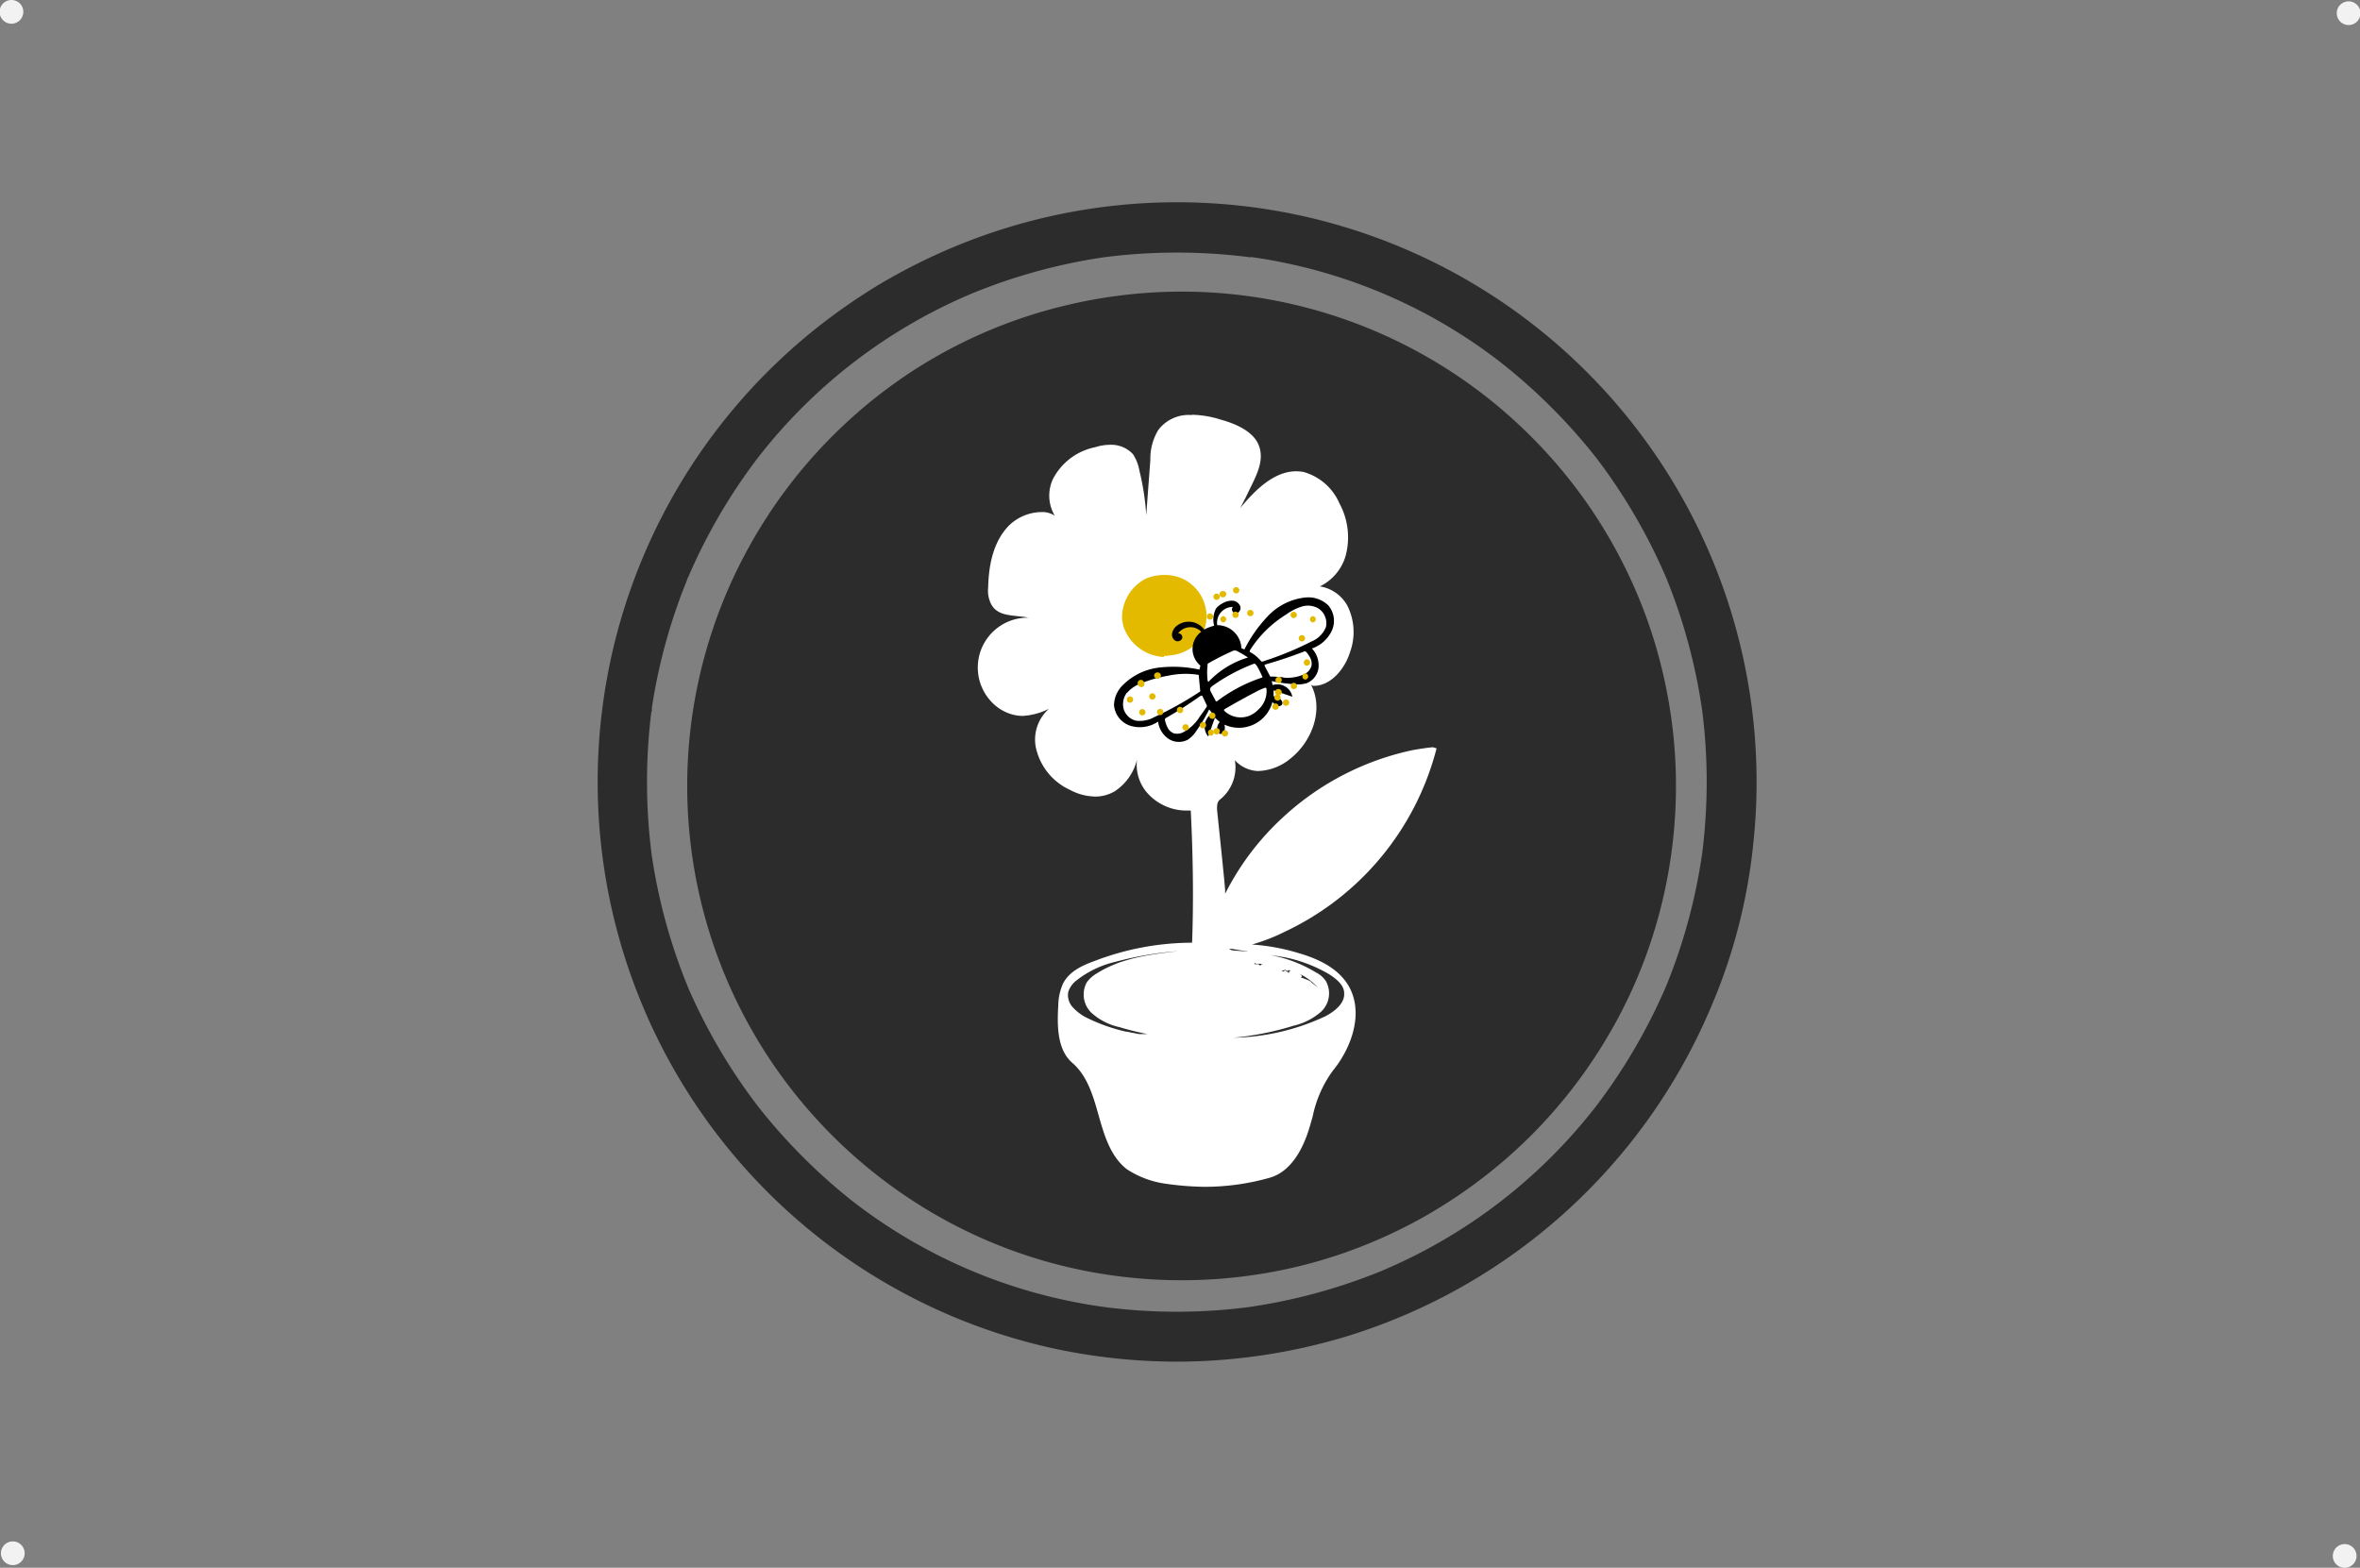 <svg xmlns="http://www.w3.org/2000/svg" viewBox="0 0 298.56 198.33"><rect x="0" y="0" width="298.56" height="198.33" fill="#808080" stroke="none"/><defs><style>.cls-1{fill:#2c2c2c;}.cls-2{fill:#e4ba00;}.cls-3{fill:#fff;}.cls-4{fill:#f2f2f2;}</style></defs><g id="flower"><path class="cls-1" d="M121.72,32a74.53,74.53,0,0,0-9.66,4.85,75.44,75.44,0,0,0-8.77,6.2,73.37,73.37,0,0,0,31.35,128.47,74.55,74.55,0,0,0,15.12,1.57h0a74.48,74.48,0,0,0,21.74-3.28,73.43,73.43,0,0,0,45.7-41.26,70.53,70.53,0,0,0,5.52-21.33A73.32,73.32,0,0,0,121.72,32Zm37.4,1.34a66.6,66.6,0,0,1,31.71,13.41,72.34,72.34,0,0,1,12.07,12.1A71.88,71.88,0,0,1,211.7,74a71.35,71.35,0,0,1,4.53,16.78,71.72,71.72,0,0,1,0,17.93,70.93,70.93,0,0,1-4.57,16.87,71.75,71.75,0,0,1-8.9,15.24,67.43,67.43,0,0,1-27.15,20.81,71.2,71.2,0,0,1-16.86,4.57,71,71,0,0,1-18,0,66.68,66.68,0,0,1-32.14-13.51A72.17,72.17,0,0,1,96.78,140.8,71.5,71.5,0,0,1,88,125.92a71.29,71.29,0,0,1-4.66-16.83,72.1,72.1,0,0,1,0-18.68A71.12,71.12,0,0,1,88,73.71a71.54,71.54,0,0,1,8.66-14.84A67.3,67.3,0,0,1,123.74,38a71.12,71.12,0,0,1,16.7-4.61,72.1,72.1,0,0,1,18.68,0Zm16.27,4.42.34.15-.34-.15Zm-51.23,0-.29.13.29-.13Zm78.38,20.62.27.35-.27-.35ZM87.92,73.84c0,.1-.08.19-.13.29,0-.1.09-.19.13-.29ZM83.36,90.49c0,.16,0,.31-.07.47,0-.16,0-.31.07-.47Zm-.07,18,.06.39-.06-.39Zm4.5,16.83.15.34-.15-.34ZM203,140.47l-.15.19.15-.19Zm-12.29,12.35-.25.19.25-.19Z" transform="translate(-0.88 -0.83)"/><path class="cls-1" d="M150.41,37.72a63.16,63.16,0,0,0-14.21,1.63,62,62,0,0,0-19.23,8A62.92,62.92,0,0,0,95.89,69.56a62.43,62.43,0,0,0,5.51,69.58,62.9,62.9,0,0,0,15.23,13.77,61.82,61.82,0,0,0,19.15,8.17,63.08,63.08,0,0,0,25.38.78,61.39,61.39,0,0,0,10.3-2.72,63.09,63.09,0,0,0,9.43-4.3,64,64,0,0,0,8.52-5.75,62.41,62.41,0,0,0,13.71-15.27,61.68,61.68,0,0,0,8.11-19.18A62.52,62.52,0,0,0,212.48,93a64.29,64.29,0,0,0-2.12-10.41,62.45,62.45,0,0,0-15.71-26.46,62.39,62.39,0,0,0-16.72-12,62.53,62.53,0,0,0-27.52-6.41Z" transform="translate(-0.88 -0.83)"/><path class="cls-2" d="M144.05,77.62a1.16,1.16,0,0,0,2.32,0,1.16,1.16,0,1,0-2.32,0Z" transform="translate(-0.88 -0.83)"/><path class="cls-2" d="M146.52,71.44a4.62,4.62,0,0,0-1.25.48,5,5,0,0,0-1.73,1.72,3.94,3.94,0,0,0-.44.84l-.07.06a3.56,3.56,0,0,0-.85,1.56,9.2,9.2,0,0,0-.28,2.77,6.38,6.38,0,0,0,.66,2.78,6,6,0,0,0,2.17,2.09c.33.27.65.54,1,.79a2.19,2.19,0,0,0,.4.21,8,8,0,0,0,1.05.43,6.25,6.25,0,0,0,4.22-.6,4.82,4.82,0,0,0,2.44-3.2,14.9,14.9,0,0,0,.31-2.58,5.55,5.55,0,0,0-.19-2.07,10.73,10.73,0,0,0-.92-2,7,7,0,0,0-2.07-2.1l.58.45c-.15-.12-.3-.24-.44-.37a5.05,5.05,0,0,0-1.79-1.08,4.27,4.27,0,0,0-1.49-.24,9.51,9.51,0,0,0-1.31.11Z" transform="translate(-0.88 -0.83)"/><path class="cls-3" d="M151.69,53.34a4.82,4.82,0,0,0-4.28,1.89,7,7,0,0,0-1,3.77l-.3,4L145.89,66a31.91,31.91,0,0,0-.86-5.61,5.53,5.53,0,0,0-.81-2.09,3.74,3.74,0,0,0-2.94-1.2,6.24,6.24,0,0,0-1.83.3,7.74,7.74,0,0,0-5.39,4.08,5,5,0,0,0,.26,4.6,2.77,2.77,0,0,0-1.65-.47,6,6,0,0,0-4.1,1.66c-1.72,1.72-2.6,4.31-2.68,7.9a3.74,3.74,0,0,0,.44,2.2c.68,1.13,1.91,1.26,3.2,1.4.47.05,1,.1,1.46.2h0a6.31,6.31,0,0,0-4.1,11.19,5.7,5.7,0,0,0,2.22,1.1,5.5,5.5,0,0,0,1.09.14,8.38,8.38,0,0,0,3.39-.91,5.2,5.2,0,0,0-1.7,4.72,7.67,7.67,0,0,0,4.34,5.54,7,7,0,0,0,3.22.85,4.79,4.79,0,0,0,2.47-.68,6.65,6.65,0,0,0,2.8-4,5.44,5.44,0,0,0,1.16,4.06,6.62,6.62,0,0,0,5,2.39l.64,0c.3,5.87.36,11.5.17,16.72h-.12a34.47,34.47,0,0,0-12.21,2.31c-1.54.55-3.22,1.32-4,2.86a7.09,7.09,0,0,0-.6,2.78c-.17,2.81-.08,5.64,1.79,7.26s2.6,4.09,3.28,6.51c.74,2.61,1.51,5.3,3.6,6.93a11.9,11.9,0,0,0,4.85,1.83,37.21,37.21,0,0,0,5,.4,30.25,30.25,0,0,0,8.1-1.11c2.83-.73,4.32-3.72,5.07-6.1.18-.57.34-1.14.5-1.71a14.81,14.81,0,0,1,2.51-5.72c2.46-3,4-7.45,2-10.83-1.1-1.84-3.13-3.17-6.21-4.07a26,26,0,0,0-6-1.11,1,1,0,0,0,.25-.07,23.91,23.91,0,0,0,3.9-1.54,35.36,35.36,0,0,0,19.22-23.21l-.47-.14c-.7.06-1.48.18-2.53.36a34.77,34.77,0,0,0-16.48,8.55,33.75,33.75,0,0,0-7.27,9.63l0-.47-.12-1.37-.31-3.09-.56-5.38c-.07-.65-.07-1.3.34-1.61A5.23,5.23,0,0,0,157.1,97,4.17,4.17,0,0,0,160,98.37a6.7,6.7,0,0,0,4.22-1.65c2.6-2.09,4.21-6.13,2.48-9.33a.44.44,0,0,0,.4.2c2.14,0,3.92-2.14,4.57-4.26a7.42,7.42,0,0,0-.36-5.92,4.85,4.85,0,0,0-3.46-2.4l.15-.07a6.24,6.24,0,0,0,3.09-3.71,9,9,0,0,0-.75-6.7,7,7,0,0,0-4.58-4,5.67,5.67,0,0,0-.9-.08c-2.87,0-5.28,2.48-7.07,4.64l.68-1.32.48-1c1-2,1.87-3.77,1.19-5.57s-2.94-2.76-4.78-3.27a12.86,12.86,0,0,0-3.7-.63Zm-3.61,30.6h0a5.7,5.7,0,0,1-5.12-4c0-.18-.09-.45-.12-.71s0-.43,0-.64a5.54,5.54,0,0,1,3-4.56,5.7,5.7,0,0,1,2.31-.46,5.21,5.21,0,0,1,5.31,5.93,5.06,5.06,0,0,1-.69,2,4.81,4.81,0,0,1-1.31,1.36,5.4,5.4,0,0,1-2.39.86,5.87,5.87,0,0,1-.94.09l0,.13Zm10.63,37.28c-.58-.06-1.14-.1-1.68-.14a1,1,0,0,1-.65-.22l.32,0c.68.13,1.35.23,2,.33Zm-12,10.43-.19,0-.25,0-.27,0-.27,0-.37,0-.38,0-.53-.11-.47-.08a4,4,0,0,0-.65-.12,22.07,22.07,0,0,1-4.85-1.7,5.87,5.87,0,0,1-1.84-1.34,2.23,2.23,0,0,1-.61-2,2.94,2.94,0,0,1,1-1.41,12.49,12.49,0,0,1,4.95-2.38,42.75,42.75,0,0,1,7.91-1.35c-3.54.41-7.18.86-10.3,2.84a4,4,0,0,0-1.23,1.12,3.21,3.21,0,0,0,.6,3.84,7.77,7.77,0,0,0,3.54,1.81,36.38,36.38,0,0,0,4.21,1Zm10.22.46a37.36,37.36,0,0,0,7.6-1.52,8,8,0,0,0,3.53-1.82,3.18,3.18,0,0,0,.55-3.83,3.24,3.24,0,0,0-1.25-1.09,17.12,17.12,0,0,0-5.83-2.21c1,.13,1.81.27,2.55.44a18.44,18.44,0,0,1,4.85,1.94c1.3.8,2,1.6,2,2.46.08,1.32-1.24,2.31-2.37,2.91a28.71,28.71,0,0,1-11.63,2.72Zm2.65-9.31,0-.15.22.11a6.39,6.39,0,0,1,.68,0h.16a.44.44,0,0,0-.32.24c-.14-.14-.23-.2-.33-.2a1.73,1.73,0,0,1-.37,0Zm-11.88.08-.27,0c-.29,0-.48,0-.55-.12l.25.05.19,0,.38.09Zm-2.44.35h0l.21-.18c-.07.11,0,.19,0,.21l-.76,0-.28-.19.2,0a2.68,2.68,0,0,1,.59.06l.05,0Zm17.79.39a1.26,1.26,0,0,0,.47-.12c0,.13.11.15.18.15a.5.5,0,0,0,.27-.11l.21.13-.18,0a1,1,0,0,0-.09.31.31.31,0,0,0-.34-.25c0-.07-.05-.13-.13-.13l-.21.14a1.35,1.35,0,0,1-.26-.15Zm-19.7.08h0a.7.7,0,0,0,.36-.11.11.11,0,0,0,0,.15l-.26,0-.53-.12-.2,0,.32,0,.29,0Zm24.25,2.06-.82-.66a1.2,1.2,0,0,0-.11-.12l-.33-.17-.93-.35c.15,0,.17-.11.15-.2a1.17,1.17,0,0,0-.28-.23,7.58,7.58,0,0,1,2.32,1.73Zm-28.43.17a5.4,5.4,0,0,1,1.32-1.19l.19-.12.07.23-.32.22a1.1,1.1,0,0,0-.47.2,4.15,4.15,0,0,0-.49.35,1.27,1.27,0,0,1-.3.31Zm10.64,6.16-1.43-.11-.61-.13-.26,0-.12,0c.8.13,1.61.24,2.42.32Z" transform="translate(-0.88 -0.83)"/><path class="cls-3" d="M146.38,122.3l-.08,0,0,0-.28-.1c-.21,0-.44-.08-.66-.11a2,2,0,0,0-.87.16,4.8,4.8,0,0,1-.76.24h-.18a2,2,0,0,0-.77.06,2.75,2.75,0,0,0-.71.3,2.33,2.33,0,0,0-.7.62h0l-.15.19h0c-.2.11-.41.19-.6.31a7.42,7.42,0,0,0-.64.46.8.8,0,0,0-.13.13,1.7,1.7,0,0,0-.41.15,1.75,1.75,0,0,0-.68.67,1.9,1.9,0,0,0,0,1.82,1.5,1.5,0,0,0,.55.54,1.53,1.53,0,0,0,.75.2,1.17,1.17,0,0,0,.67-.16,1.14,1.14,0,0,0,.46-.31,1.41,1.41,0,0,0,.34-.59.75.75,0,0,0,0-.26l.13-.1a5.28,5.28,0,0,1,.53-.27l-.33.14.48-.22a5.89,5.89,0,0,0,.58-.24c.43-.15.88-.27,1.32-.4.22-.07.44-.15.67-.21l.38-.13.25-.11h.16a2.29,2.29,0,0,0,1-.26,3.22,3.22,0,0,0,.7-.45l.36,0h0l.46.16a2,2,0,0,0,.41.14,4,4,0,0,0,.49,0,1.36,1.36,0,0,0,.59-.12c.16-.06.3-.15.45-.22l0,0a6,6,0,0,1,.73,0l.34.08c.2.11.37.25.56.38a.38.38,0,0,0,.53-.14.39.39,0,0,0-.14-.54,6.1,6.1,0,0,0-.59-.4,2.11,2.11,0,0,0-.61-.16c-.3,0-.6,0-.89,0h0a1.75,1.75,0,0,0-.56,0l.13,0a1.41,1.41,0,0,1-.29,0,.9.9,0,0,1-.22-.06l-.18-.09c-.05,0-.09-.11-.14-.17l-.18-.15a1.15,1.15,0,0,0-.24-.35.86.86,0,0,0-.28-.2l-.08-.08-.1-.11a1.26,1.26,0,0,0-.92-.4,1.34,1.34,0,0,0-.93.38Zm1.69-.06.08.06-.08-.06Zm.89.87h0c0,.06,0,.12.07.17s-.05-.12-.07-.17Zm.57.41h0Zm-1.79.72h0Zm0,0Zm0,0Zm.11.07-.17,0,.17,0Zm-.18,0h0Zm-.29,0h0Zm3.79,0h0ZM139.43,126h0l0,0,0,0Zm0,0a2.51,2.51,0,0,1,0,.27,2.51,2.51,0,0,0,0-.27Zm1.72,1.5-.2.16h0l-.06,0a2,2,0,0,0,.25-.18Z" transform="translate(-0.88 -0.83)"/><path d="M154.64,77.92a2.51,2.51,0,0,1,.89-.76,2.36,2.36,0,0,1,1.25-.34,1.11,1.11,0,0,1,1,.71.7.7,0,0,1-.54.91c-.41,0-.7-.6-.37-.83a2,2,0,0,0-2,2.31,3.05,3.05,0,0,1,3.06,2.92l.38.15a17.3,17.3,0,0,1,3.06-4.31A7.6,7.6,0,0,1,166,76.42a3.62,3.62,0,0,1,2.92,1,3,3,0,0,1,.43,3.23,4.35,4.35,0,0,1-2.5,2.22,3.14,3.14,0,0,1,.84,2.38,2.42,2.42,0,0,1-1.48,2,3.85,3.85,0,0,1-1.55.14,20,20,0,0,1-2.9-.4l.12.51a1.92,1.92,0,0,1,2.49,1.47L162,88.16v.76a1.26,1.26,0,0,1,1,.53.54.54,0,0,1,.12.34c0,.28-.36.43-.63.35a1.38,1.38,0,0,1-.63-.52,4.39,4.39,0,0,1-6.08,2.88,1.49,1.49,0,0,1,0,.81.52.52,0,0,1-.64.34.59.59,0,0,1-.28-.48,1.29,1.29,0,0,1,.33-1l-.61-.54L153.73,94a1.93,1.93,0,0,1,.52-2.92l-.4-.5a20,20,0,0,1-1.59,2.67,3.83,3.83,0,0,1-1.09,1.14,2.39,2.39,0,0,1-2.47-.1,3.07,3.07,0,0,1-1.31-2.17,4.15,4.15,0,0,1-3.5.53A3,3,0,0,1,141.81,90,3.69,3.69,0,0,1,143,87.43a7.73,7.73,0,0,1,4.54-2.15,15.51,15.51,0,0,1,5.08.26l.12-.51a2.71,2.71,0,0,1,.11-4.28,1.93,1.93,0,0,0-2.93.21.49.49,0,0,1,.51.64.63.63,0,0,1-.85.29.89.89,0,0,1-.43-.86,1.57,1.57,0,0,1,.44-.89,2.44,2.44,0,0,1,3.63.33,5.65,5.65,0,0,1,1.26-.48,3,3,0,0,1,.19-2.07Zm13.81.75a2.33,2.33,0,0,0-.85-.91,2.69,2.69,0,0,0-2.12-.17,7.09,7.09,0,0,0-1.92,1,14.28,14.28,0,0,0-4.55,4.5c0,.07-.07.18,0,.22a4.84,4.84,0,0,1,1.4,1.15c.09.1.25.07.37,0a40.72,40.72,0,0,0,6-2.47,3.33,3.33,0,0,0,1.83-1.8,2.12,2.12,0,0,0-.2-1.56Zm-25,9.78a2.4,2.4,0,0,0-.41,2.1A2.16,2.16,0,0,0,144.58,92a3.78,3.78,0,0,0,2.29-.43,43.82,43.82,0,0,0,5.76-3.21s.07,0,.08-.07a.17.17,0,0,0,0-.12l-.17-1.83a.13.13,0,0,0,0-.09.2.2,0,0,0-.13-.06,10.52,10.52,0,0,0-3.79.13,16.18,16.18,0,0,0-3.48,1,4.08,4.08,0,0,0-1.67,1.15Zm5.77,5.1a1.68,1.68,0,0,0,1.3-.06,5.47,5.47,0,0,0,2.14-2c.29-.39.57-.79.84-1.19a.22.22,0,0,0,.05-.11.28.28,0,0,0,0-.13L153,88.9a.14.14,0,0,0-.16-.06.38.38,0,0,0-.17.08c-1.4,1-2.85,1.92-4.34,2.77-.09.06-.08.19-.06.29a3.53,3.53,0,0,0,.33.91,1.4,1.4,0,0,0,.68.66Zm14-7a5.22,5.22,0,0,0,2.69-.44,1.68,1.68,0,0,0,.87-1,1.5,1.5,0,0,0-.08-.91,3.41,3.41,0,0,0-.48-.79c-.08-.1-.2-.22-.33-.17q-2.4.93-4.89,1.64c-.06,0-.14.06-.14.12a.14.14,0,0,1,0,.06l.66,1.25a.28.28,0,0,0,.08.11.29.29,0,0,0,.16,0c.48,0,1,.07,1.44.09ZM154,88.23l.64,1.2c0,.08.13.17.19.12a19.61,19.61,0,0,1,5.7-3c.08,0,.06-.14,0-.22-.13-.29-.27-.58-.42-.86a2.59,2.59,0,0,0-.38-.59.23.23,0,0,0-.1-.07.2.2,0,0,0-.15,0,23.11,23.11,0,0,0-5.21,2.79,1.6,1.6,0,0,0-.26.26.39.39,0,0,0,0,.36Zm7-.35s0-.06,0-.06h-.05a9.68,9.68,0,0,0-1.35.62c-1.3.68-2.59,1.4-3.86,2.14,0,0,0,0,0,.06s0,.06,0,.09a3,3,0,0,0,3.29.61,3.62,3.62,0,0,0,1.06-.76,3.12,3.12,0,0,0,1-2.7Zm-3.9-4.76a.58.58,0,0,0-.31.08,31.75,31.75,0,0,0-3,1.52.38.38,0,0,0-.14.11.42.42,0,0,0,0,.16,7.88,7.88,0,0,0,0,1.88.27.27,0,0,0,.11.22,11.37,11.37,0,0,1,5-3.08,12.63,12.63,0,0,0-1.37-.81.53.53,0,0,0-.24-.08Z" transform="translate(-0.88 -0.83)"/><path class="cls-2" d="M155.16,76a.39.39,0,0,0,.39.39.4.4,0,1,0,0-.79.39.39,0,0,0-.39.4Z" transform="translate(-0.88 -0.83)"/><path class="cls-2" d="M156.87,75.44a.4.4,0,1,0,.79,0,.4.4,0,0,0-.79,0Z" transform="translate(-0.88 -0.83)"/><path class="cls-2" d="M156.79,78.67a.4.4,0,0,0,.79,0,.4.4,0,1,0-.79,0Z" transform="translate(-0.88 -0.83)"/><path class="cls-2" d="M158.66,78.45a.4.4,0,0,0,.79,0,.4.4,0,1,0-.79,0Z" transform="translate(-0.88 -0.83)"/><path class="cls-2" d="M154.39,76.32a.4.4,0,1,0,.4-.4.4.4,0,0,0-.4.4Z" transform="translate(-0.88 -0.83)"/><path class="cls-2" d="M155.27,79.18a.4.4,0,0,0,.4.39.4.4,0,0,0,0-.79.4.4,0,0,0-.4.4Z" transform="translate(-0.88 -0.83)"/><path class="cls-2" d="M153.55,78.76a.4.4,0,1,0,.79,0,.4.4,0,0,0-.79,0Z" transform="translate(-0.88 -0.83)"/><path class="cls-2" d="M152.39,79.11a.4.4,0,1,0,.39-.39.4.4,0,0,0-.39.39Z" transform="translate(-0.88 -0.83)"/><path class="cls-2" d="M155.45,93.67a.4.4,0,0,0,.79,0,.4.4,0,1,0-.79,0Z" transform="translate(-0.88 -0.83)"/><path class="cls-2" d="M154.4,93.28a.4.4,0,1,0,.79,0,.4.4,0,0,0-.79,0Z" transform="translate(-0.88 -0.83)"/><path class="cls-2" d="M153.85,91.31a.4.4,0,1,0,.79,0,.4.4,0,0,0-.79,0Z" transform="translate(-0.88 -0.83)"/><path class="cls-2" d="M152.67,92.51a.4.4,0,1,0,.79,0,.4.4,0,0,0-.79,0Z" transform="translate(-0.88 -0.83)"/><path class="cls-2" d="M153.7,93.5a.4.4,0,0,0,.4.4.4.4,0,0,0,0-.79.4.4,0,0,0-.4.39Z" transform="translate(-0.88 -0.83)"/><path class="cls-2" d="M161.85,90.16a.4.4,0,1,0,.79,0,.4.4,0,0,0-.79,0Z" transform="translate(-0.88 -0.83)"/><path class="cls-2" d="M162.1,89.13a.4.4,0,0,0,.79,0,.4.4,0,1,0-.79,0Z" transform="translate(-0.88 -0.83)"/><path class="cls-2" d="M163.18,89.78a.4.4,0,0,0,.79,0,.4.4,0,1,0-.79,0Z" transform="translate(-0.88 -0.83)"/><path class="cls-2" d="M164.17,87.55a.4.4,0,1,0,.79,0,.4.4,0,0,0-.79,0Z" transform="translate(-0.88 -0.83)"/><path class="cls-2" d="M162.24,86.92a.4.4,0,0,0,.79,0,.4.4,0,1,0-.79,0Z" transform="translate(-0.88 -0.83)"/><path class="cls-2" d="M162.18,88.4a.39.39,0,0,0,.39.39.4.4,0,1,0,0-.79.39.39,0,0,0-.39.4Z" transform="translate(-0.88 -0.83)"/><path class="cls-2" d="M164.15,78.56a.4.4,0,1,0,.79,0,.4.4,0,0,0-.79,0Z" transform="translate(-0.88 -0.83)"/><path class="cls-2" d="M166.6,79.18a.4.4,0,0,0,.4.39.4.4,0,0,0,0-.79.4.4,0,0,0-.4.4Z" transform="translate(-0.88 -0.83)"/><path class="cls-2" d="M165.18,81.58a.4.4,0,1,0,.4-.4.4.4,0,0,0-.4.4Z" transform="translate(-0.88 -0.83)"/><path class="cls-2" d="M165.82,84.63a.4.4,0,1,0,.39-.39.4.4,0,0,0-.39.39Z" transform="translate(-0.88 -0.83)"/><path class="cls-2" d="M165.64,86.4a.4.4,0,0,0,.4.4.4.4,0,0,0,0-.79.4.4,0,0,0-.4.39Z" transform="translate(-0.88 -0.83)"/><path class="cls-2" d="M146.89,86.29a.39.39,0,0,0,.39.4.4.4,0,1,0,0-.79.39.39,0,0,0-.39.39Z" transform="translate(-0.88 -0.83)"/><path class="cls-2" d="M144.81,87.3a.4.4,0,0,0,.79,0,.4.4,0,1,0-.79,0Z" transform="translate(-0.88 -0.83)"/><path class="cls-2" d="M144.87,87.42a.4.4,0,0,0,.79,0,.4.4,0,1,0-.79,0Z" transform="translate(-0.88 -0.83)"/><path class="cls-2" d="M146.27,89a.4.4,0,0,0,.79,0,.4.4,0,1,0-.79,0Z" transform="translate(-0.88 -0.83)"/><path class="cls-2" d="M145,90.87a.4.4,0,1,0,.79,0,.4.4,0,0,0-.79,0Z" transform="translate(-0.88 -0.83)"/><path class="cls-2" d="M143.44,89.39a.4.4,0,0,0,.79,0,.4.4,0,1,0-.79,0Z" transform="translate(-0.88 -0.83)"/><path class="cls-2" d="M147.25,90.9a.4.4,0,1,0,.4-.4.4.4,0,0,0-.4.4Z" transform="translate(-0.88 -0.83)"/><path class="cls-2" d="M149.77,90.71a.4.4,0,0,0,.79,0,.4.4,0,1,0-.79,0Z" transform="translate(-0.88 -0.83)"/><path class="cls-2" d="M150.47,92.84a.4.4,0,1,0,.39-.39.4.4,0,0,0-.39.39Z" transform="translate(-0.88 -0.83)"/></g><g id="Layer_7" data-name="Layer 7"><path class="cls-4" d="M2.33,3.83a1.5,1.5,0,0,0,0-3,1.5,1.5,0,0,0,0,3Z" transform="translate(-0.88 -0.83)"/><path class="cls-4" d="M298,4a1.5,1.5,0,0,0,0-3,1.5,1.5,0,0,0,0,3Z" transform="translate(-0.88 -0.83)"/><path class="cls-4" d="M297.5,199.17a1.5,1.5,0,0,0,0-3,1.5,1.5,0,0,0,0,3Z" transform="translate(-0.88 -0.83)"/><path class="cls-4" d="M2.5,198.83a1.5,1.5,0,0,0,0-3,1.5,1.5,0,0,0,0,3Z" transform="translate(-0.88 -0.83)"/></g></svg>